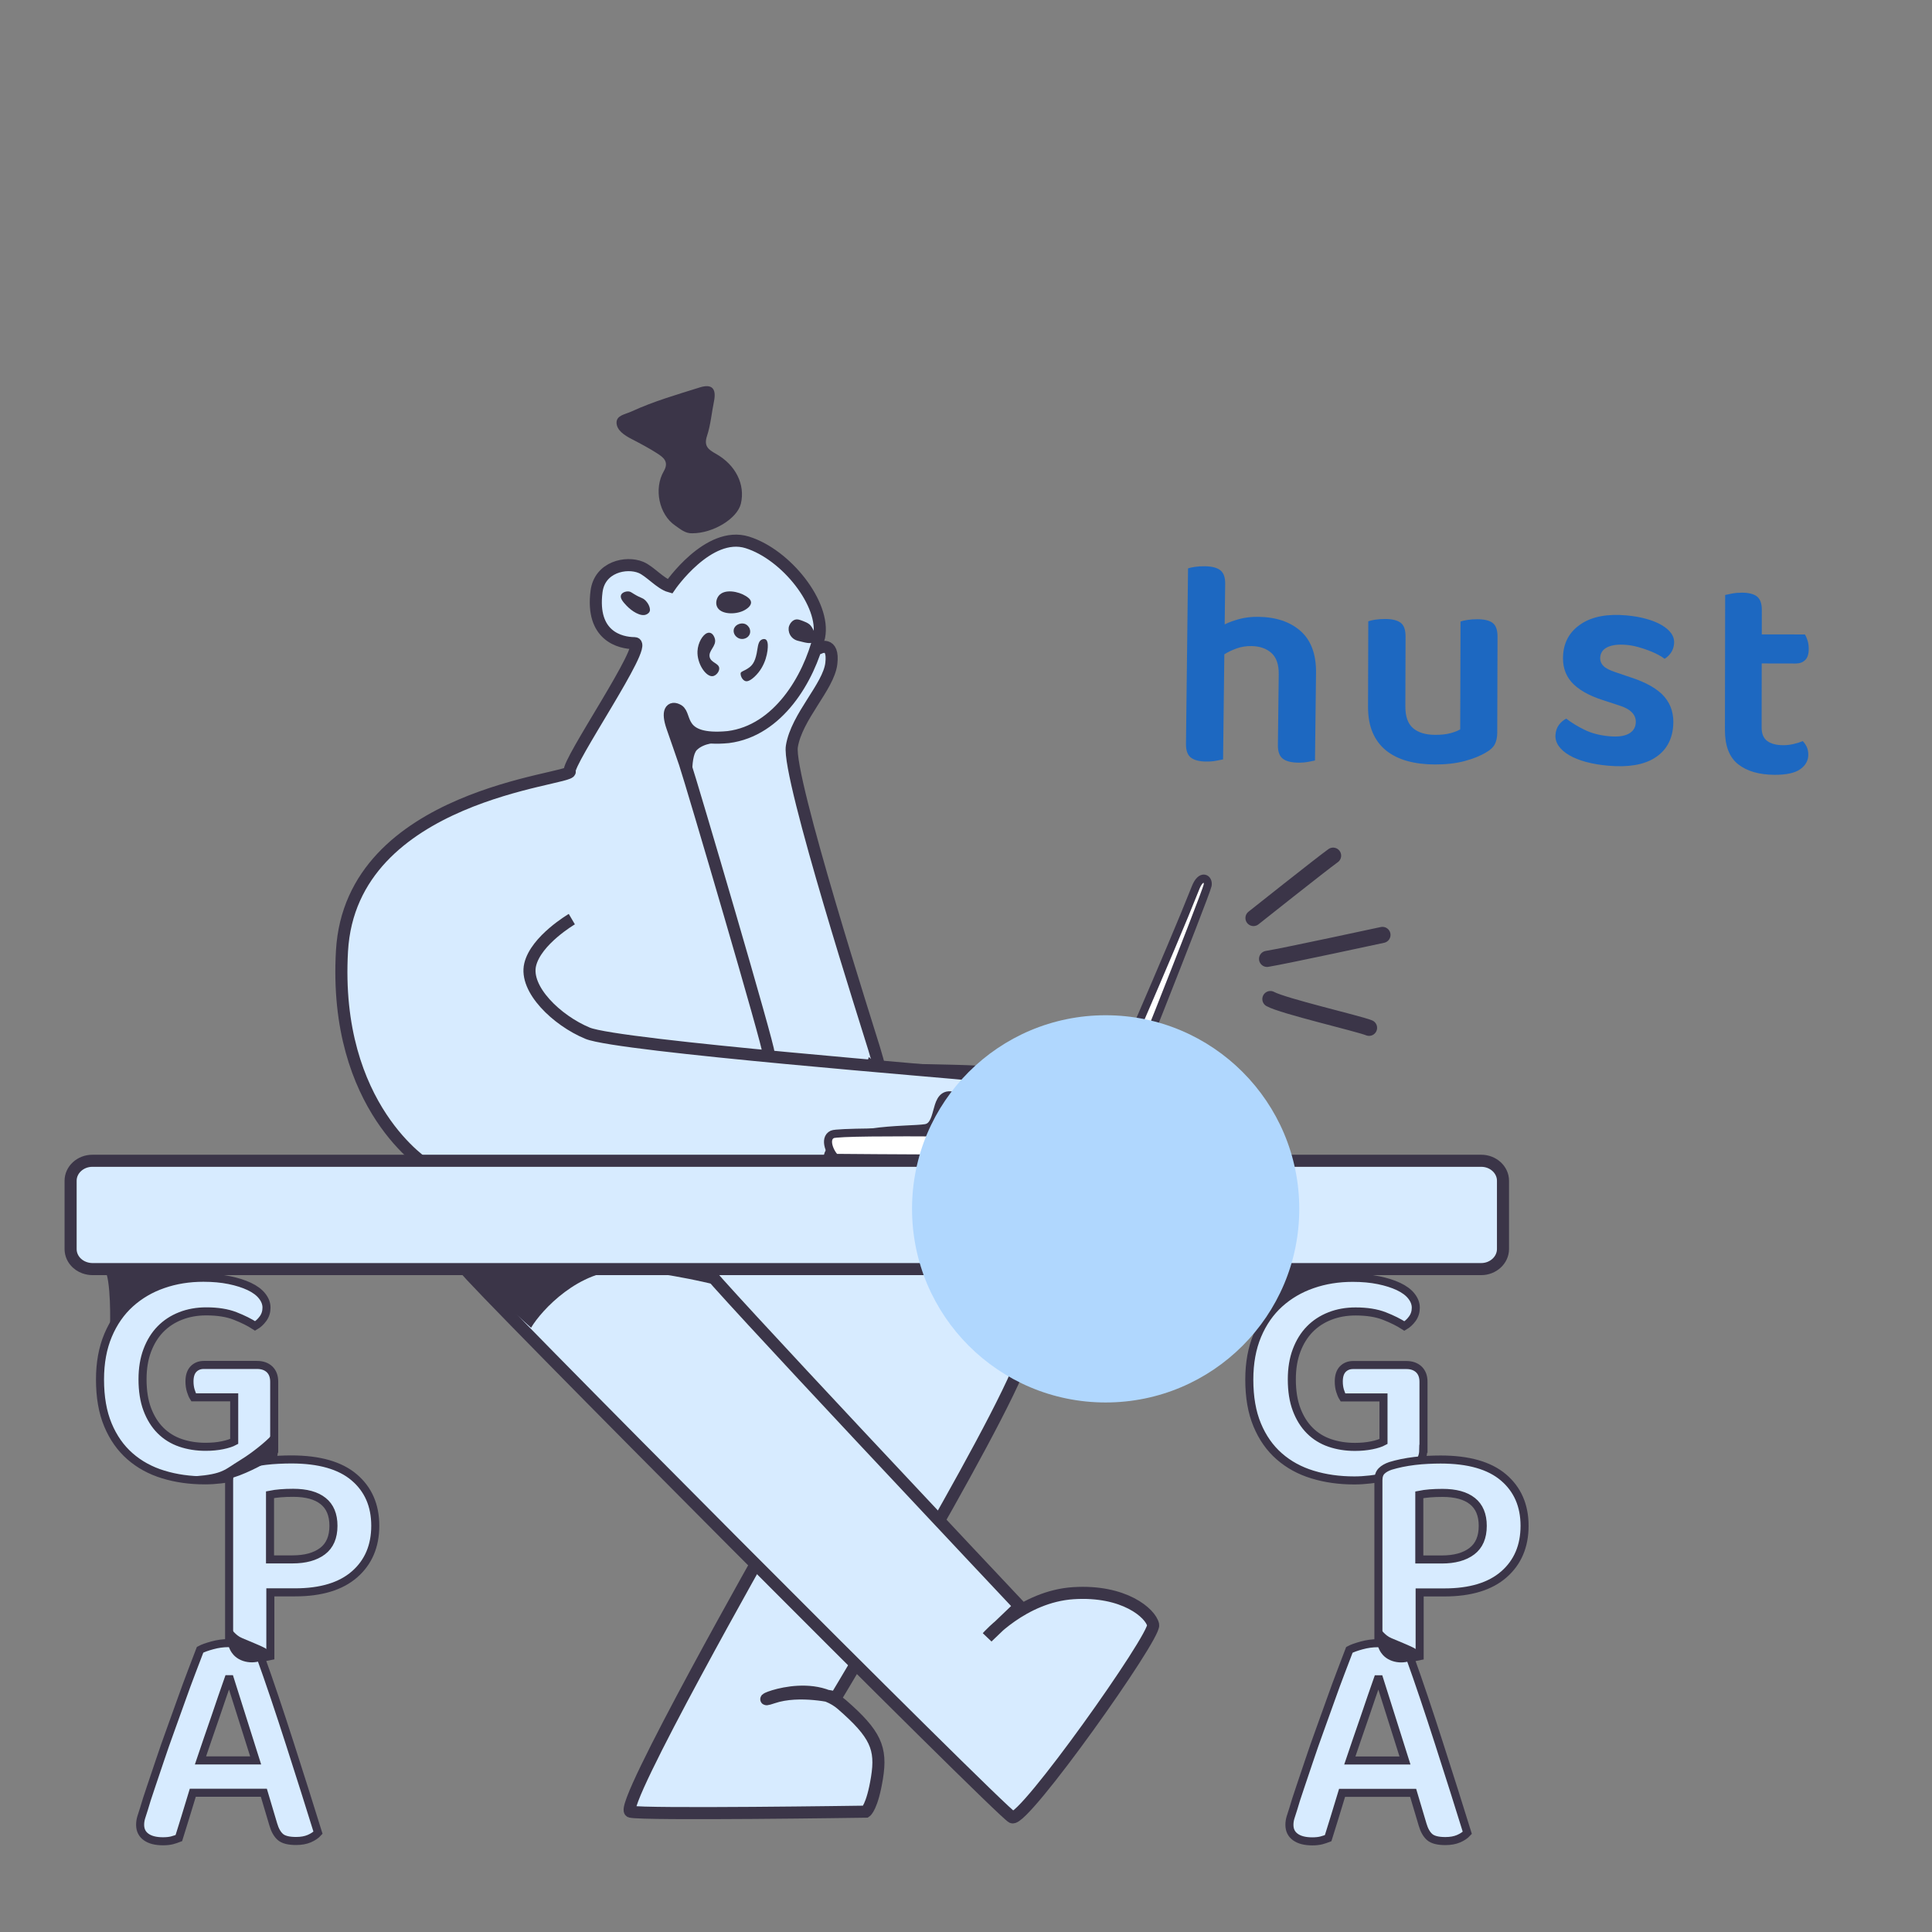 <svg width="480" height="480" viewBox="0 0 480 480" fill="none" xmlns="http://www.w3.org/2000/svg">
<rect x="0" y="0" width="480" height="480" fill="#808080" stroke="none"/>
<path d="M302.116 189.012C301.38 189.15 300.56 189.216 299.638 189.203C297.932 189.185 296.675 188.849 295.855 188.209C295.035 187.568 294.641 186.442 294.653 184.838L295.167 141.212C295.557 141.075 296.131 140.943 296.886 140.836C297.64 140.728 298.478 140.668 299.406 140.687C301.106 140.711 302.369 141.041 303.189 141.681C304.009 142.322 304.409 143.442 304.391 145.052L304.268 155.12C305.34 154.6 306.579 154.151 307.968 153.78C309.357 153.41 310.901 153.23 312.607 153.249C317.031 153.304 320.545 154.484 323.148 156.801C325.751 159.119 327.019 162.591 326.964 167.206L326.707 188.947C326.318 189.037 325.743 189.156 324.989 189.288C324.229 189.425 323.421 189.491 322.547 189.479C320.793 189.46 319.512 189.125 318.692 188.484C317.872 187.843 317.477 186.718 317.49 185.114L317.698 167.527C317.728 165.091 317.112 163.324 315.862 162.217C314.611 161.109 312.965 160.54 310.918 160.515C309.607 160.497 308.385 160.688 307.26 161.095C306.14 161.496 305.105 161.98 304.183 162.555L303.87 188.672C303.433 188.761 302.853 188.875 302.116 189.012Z" fill="#1D68C1"/>
<path d="M371.382 184.904C370.992 185.656 370.282 186.327 369.259 186.903C367.846 187.773 366.06 188.497 363.889 189.079C361.719 189.661 359.258 189.94 356.479 189.931C353.946 189.925 351.663 189.638 349.623 189.068C347.579 188.505 345.838 187.632 344.375 186.463C342.922 185.292 341.804 183.806 341.031 182.004C340.258 180.202 339.879 178.062 339.885 175.585L339.946 154.357C340.334 154.215 340.908 154.083 341.66 153.957C342.415 153.843 343.256 153.783 344.18 153.785C345.884 153.79 347.144 154.1 347.972 154.71C348.8 155.32 349.204 156.454 349.207 158.105L349.155 175.468C349.149 178.001 349.786 179.809 351.072 180.914C352.355 182.008 354.191 182.568 356.573 182.572C358.076 182.578 359.362 182.434 360.407 182.146C361.452 181.858 362.244 181.543 362.783 181.203L362.864 154.416C363.252 154.274 363.826 154.142 364.585 154.02C365.34 153.906 366.155 153.842 367.029 153.847C368.782 153.85 370.061 154.159 370.859 154.773C371.657 155.386 372.053 156.516 372.056 158.167L371.986 182.099C371.97 183.216 371.771 184.152 371.382 184.904Z" fill="#1D68C1"/>
<path d="M415.689 180.504C415.381 183.971 413.86 186.574 411.115 188.297C408.371 190.029 404.519 190.675 399.56 190.236C397.526 190.061 395.693 189.748 394.061 189.305C392.43 188.862 391.033 188.306 389.864 187.628C388.703 186.95 387.82 186.175 387.224 185.303C386.628 184.431 386.369 183.494 386.457 182.503C386.537 181.562 386.822 180.762 387.304 180.103C387.786 179.445 388.388 178.928 389.128 178.537C390.437 179.552 391.966 180.487 393.713 181.335C395.461 182.191 397.525 182.721 399.899 182.925C401.933 183.1 403.497 182.9 404.589 182.326C405.69 181.752 406.288 180.863 406.398 179.677C406.573 177.651 405.206 176.18 402.29 175.272L398.216 173.94C394.627 172.78 392.024 171.275 390.415 169.435C388.806 167.595 388.122 165.267 388.37 162.445C388.656 159.224 390.17 156.73 392.922 154.948C395.674 153.165 399.382 152.479 404.035 152.888C405.815 153.041 407.453 153.323 408.941 153.734C410.428 154.137 411.705 154.652 412.772 155.264C413.839 155.884 414.653 156.576 415.205 157.347C415.758 158.118 415.998 158.978 415.918 159.919C415.838 160.809 415.569 161.575 415.121 162.208C414.664 162.84 414.146 163.33 413.566 163.677C413.147 163.344 412.592 162.988 411.901 162.633C411.21 162.27 410.443 161.934 409.592 161.607C408.749 161.28 407.848 160.997 406.896 160.73C405.944 160.473 405.002 160.3 404.061 160.22C402.129 160.052 400.59 160.226 399.446 160.75C398.302 161.273 397.678 162.103 397.576 163.239C397.503 164.079 397.75 164.803 398.317 165.405C398.884 166.007 399.925 166.542 401.43 167.029L404.994 168.241C409.025 169.54 411.876 171.176 413.546 173.143C415.233 175.143 415.944 177.588 415.689 180.504Z" fill="#1D68C1"/>
<path d="M439.085 184.115C440.035 184.795 441.355 185.14 443.061 185.142C443.886 185.145 444.729 185.048 445.583 184.855C446.436 184.661 447.198 184.415 447.885 184.126C448.271 184.515 448.599 184.989 448.87 185.548C449.134 186.111 449.267 186.753 449.268 187.486C449.265 188.946 448.609 190.148 447.29 191.09C445.975 192.04 443.86 192.506 440.942 192.5C437.1 192.491 434.072 191.62 431.86 189.894C429.649 188.168 428.547 185.301 428.554 181.311L428.611 147.821C428.998 147.724 429.569 147.604 430.324 147.461C431.08 147.318 431.898 147.245 432.772 147.248C434.478 147.25 435.725 147.571 436.526 148.203C437.327 148.835 437.726 149.96 437.719 151.56L437.709 157.613L448.436 157.63C448.673 158.021 448.895 158.53 449.092 159.163C449.289 159.797 449.377 160.477 449.377 161.21C449.377 162.479 449.086 163.4 448.496 163.977C447.91 164.562 447.133 164.848 446.16 164.846L437.694 164.829L437.67 180.734C437.669 182.311 438.142 183.43 439.085 184.115Z" fill="#1D68C1"/>
<g clip-path="url(#clip0_698_977)">
<path d="M203.564 161.007C203.564 161.007 207.237 159.104 206.537 164.875C205.838 170.636 197.927 178.022 196.734 185.449C195.54 192.877 216.073 256.79 217.215 260.638C218.367 264.485 218.944 266.943 218.944 266.943L143.323 259.238C143.323 259.238 122.482 242.08 123.016 242.429C123.541 242.779 150.874 201.641 150.874 201.641L166.459 166.49L203.564 161.007Z" fill="#D7EBFF" stroke="#3B3548" stroke-width="3" stroke-miterlimit="10"/>
<path d="M171.983 312.947C174.143 312.649 240.505 312.474 241.729 313.873C242.954 315.272 255.432 324.86 254.866 334.54C254.3 344.21 207.679 421.743 207.679 421.743C207.679 421.743 198.657 419.47 192.002 421.743C185.346 424.017 200.746 416.168 209.16 423.492C217.575 430.817 219.077 434.345 217.884 441.7C216.691 449.056 215.106 450.105 215.106 450.105C215.106 450.105 159.957 450.918 156.635 450.105C153.312 449.292 191.302 382.303 191.302 382.303L171.983 312.947Z" fill="#D7EBFF" stroke="#3B3548" stroke-width="3" stroke-miterlimit="10"/>
<path d="M216.609 265.298C217.483 266.069 245.742 265.637 248.858 266.944C251.975 268.25 254.516 276.089 255.298 278.167C256.09 280.245 255.206 281.212 253.899 281.212C252.593 281.212 251.801 281.613 250.659 280.276C249.517 278.938 249.085 271.758 245.844 270.966C242.604 270.174 218.789 269.124 217.308 268.517C215.827 267.911 216.609 265.298 216.609 265.298Z" fill="#D7EBFF" stroke="#3B3548" stroke-width="3" stroke-miterlimit="10"/>
<path d="M142.068 228.357C142.068 228.357 133.17 233.572 131.719 239.662C130.269 245.763 138.313 253.519 145.977 256.698C153.641 259.876 238.047 266.522 242.336 267.067C246.626 267.612 247.686 271.923 248.611 274.546C249.537 277.169 249.085 281.644 245.309 280.78C241.534 279.916 239.579 272.9 236.051 272.632C232.522 272.365 234.24 280.08 230.023 280.78C225.805 281.479 206.352 280.512 206.002 288.228C205.653 295.943 177.137 315.807 175.522 315.293C173.907 314.779 253.313 399.071 253.313 399.071L245.299 406.745C245.299 406.745 254.105 396.633 266.676 395.82C279.257 395.008 285.882 400.799 286.499 403.69C287.126 406.58 254.31 452.821 251.471 451.504C248.632 450.187 115.908 316.867 115.641 315.303C115.363 313.729 106.187 289.668 106.187 289.668C106.187 289.668 82.722 275.358 84.965 236.257C87.207 197.156 142.377 193.761 141.554 191.663C140.731 189.564 161.254 159.804 157.674 159.793C154.094 159.783 146.78 158.045 148.21 146.935C149.002 140.834 155.585 139.456 159.237 140.968C161.459 141.884 164.062 145.021 166.438 145.69C166.438 145.69 175.974 131.73 185.665 134.755C195.355 137.779 205.097 150.124 203.513 158.199C200.962 168.558 193.36 181.54 180.953 183.125C168.238 184.349 170.625 177.693 168.475 176.458C166.685 175.44 165.667 176.695 167.035 180.635C168.393 184.585 169.164 186.694 170.142 189.605C171.839 194.646 191.312 260.833 190.911 261.533" fill="#D7EBFF"/>
<path d="M142.068 228.357C142.068 228.357 133.17 233.572 131.719 239.662C130.269 245.763 138.313 253.519 145.977 256.698C153.641 259.876 238.047 266.522 242.336 267.067C246.626 267.612 247.686 271.923 248.611 274.546C249.537 277.169 249.085 281.644 245.309 280.78C241.534 279.916 239.579 272.9 236.051 272.632C232.522 272.365 234.24 280.08 230.023 280.78C225.805 281.479 206.352 280.512 206.002 288.228C205.653 295.943 177.137 315.807 175.522 315.293C173.907 314.779 253.313 399.071 253.313 399.071L245.299 406.745C245.299 406.745 254.105 396.633 266.676 395.82C279.257 395.008 285.882 400.799 286.499 403.69C287.126 406.58 254.31 452.821 251.471 451.504C248.632 450.187 115.908 316.867 115.641 315.303C115.363 313.729 106.187 289.668 106.187 289.668C106.187 289.668 82.722 275.358 84.965 236.257C87.207 197.156 142.377 193.761 141.554 191.663C140.731 189.564 161.254 159.804 157.674 159.793C154.094 159.783 146.78 158.045 148.21 146.935C149.002 140.834 155.585 139.456 159.237 140.968C161.459 141.884 164.062 145.021 166.438 145.69C166.438 145.69 175.974 131.73 185.665 134.755C195.355 137.779 205.097 150.124 203.513 158.199C200.962 168.558 193.36 181.54 180.953 183.125C168.238 184.349 170.625 177.693 168.475 176.458C166.685 175.44 165.667 176.695 167.035 180.635C168.393 184.585 169.164 186.694 170.142 189.605C171.839 194.646 191.312 260.833 190.911 261.533" stroke="#3B3548" stroke-width="3" stroke-miterlimit="10"/>
<path d="M207.566 287.672C206.363 286.715 204.521 282.878 206.795 281.829C209.068 280.78 260.905 281.695 265.102 281.613C269.309 281.52 272.899 277.344 273.856 274.978C274.628 273.085 290.706 236.597 297.043 220.549C298.453 216.969 300.376 218.296 300.027 219.983C299.543 222.308 276.716 279.792 275.924 281.284C275.132 282.765 274.391 285.265 274.34 287.075C274.319 288.31 207.566 287.672 207.566 287.672Z" fill="white" stroke="#3B3548" stroke-width="2" stroke-miterlimit="10"/>
<path d="M179.05 184.565C178.176 184.472 174.966 184.565 173.156 186.313C171.345 188.062 172.045 196.734 172.394 197.609C172.744 198.483 166.706 177.652 166.706 177.652C166.706 177.652 167.909 176.86 168.496 177.652C169.072 178.444 171.119 181.55 173.166 182.271C175.213 182.991 179.05 184.565 179.05 184.565Z" fill="#3B3548"/>
<path d="M131.946 329.87C134.558 325.436 143.971 315.385 155.03 315.684C166.088 315.982 179.194 319.624 179.05 319.459C178.906 319.295 173.711 307.742 172.878 307.917C172.045 308.092 116.186 308.267 116.186 308.267L113.707 309.635L115.661 315.303L131.946 329.87Z" fill="#3B3548"/>
<path d="M368.003 315.303C259.084 315.303 150.164 315.303 41.244 315.303C35.144 315.303 29.044 315.303 22.944 315.303C22.584 315.303 20.67 315.262 19.127 313.842C18.15 312.947 17.543 311.703 17.543 310.334V293.35C17.543 290.624 19.971 288.392 22.944 288.392H368.014C370.987 288.392 373.414 290.624 373.414 293.35V310.334C373.404 313.061 370.976 315.303 368.003 315.303Z" fill="#D7EBFF" stroke="#3B3548" stroke-width="3" stroke-miterlimit="10"/>
<path d="M185.284 148.076C183.494 146.955 180.069 146.235 178.608 147.963C177.95 148.745 177.672 150.051 178.3 151.018C179.441 152.777 183.134 152.705 185.12 151.512C185.449 151.317 186.745 150.535 186.581 149.527C186.467 148.827 185.727 148.354 185.284 148.076Z" fill="#3B3548"/>
<path d="M197.793 153.899C196.847 154.022 196.261 154.938 196.055 155.504C195.602 156.81 196.333 158.785 198.349 159.228C199.583 159.495 201.569 160.256 202.289 159.32C203.163 158.189 201.857 155.72 201.085 155.102C200.602 154.722 200.005 154.485 199.501 154.29C198.719 154.002 198.287 153.837 197.793 153.899Z" fill="#3B3548"/>
<path d="M184.904 154.958C183.895 154.691 182.496 155.277 182.291 156.46C182.116 157.489 182.918 158.477 183.906 158.703C184.801 158.909 185.829 158.487 186.22 157.654C186.58 156.892 186.241 156.141 186.189 156.039C186.159 155.987 185.768 155.185 184.904 154.958Z" fill="#3B3548"/>
<path d="M189.389 158.847C188.617 159.125 188.37 159.917 188.154 161.398C187.774 164.011 187.125 165.091 186.189 165.801C184.852 166.809 183.988 166.778 183.998 167.344C184.008 168.095 184.492 168.99 185.191 169.216C185.428 169.288 186.056 169.412 187.403 168.188C190.386 165.451 190.818 161.604 190.757 160.256C190.736 159.896 190.695 159.186 190.273 158.898C189.923 158.662 189.502 158.806 189.389 158.847Z" fill="#3B3548"/>
<path d="M175.687 157.283C174.606 157.685 173.393 159.649 173.29 161.779C173.135 164.916 175.419 168.219 177.075 167.992C177.898 167.879 178.742 166.881 178.69 166.027C178.618 164.741 176.612 164.69 176.304 163.198C175.985 161.604 178.042 160.534 177.621 158.734C177.497 158.219 177.127 157.458 176.51 157.252C176.139 157.119 175.81 157.242 175.687 157.283Z" fill="#3B3548"/>
<path d="M161.439 151.101C161.212 150.01 160.431 149.249 160.307 149.136C159.536 148.416 159.32 148.683 157.55 147.603C156.84 147.171 156.645 146.986 156.203 146.945C155.482 146.873 154.557 147.192 154.299 147.819C153.96 148.632 154.886 149.64 155.596 150.401C156.953 151.872 159.165 153.241 160.503 152.695C160.677 152.623 161.212 152.407 161.408 151.893C161.5 151.667 161.511 151.42 161.439 151.101Z" fill="#3B3548"/>
<path d="M311.424 228.079C311.424 228.079 328.151 214.788 331.206 212.587Z" fill="#FDF5F2"/>
<path d="M311.424 228.079C311.424 228.079 328.151 214.788 331.206 212.587" stroke="#3B3548" stroke-width="4" stroke-miterlimit="10" stroke-linecap="round"/>
<path d="M314.799 238.232C319.129 237.533 343.469 232.276 343.469 232.276Z" fill="#FDF5F2"/>
<path d="M314.799 238.232C319.129 237.533 343.469 232.276 343.469 232.276" stroke="#3B3548" stroke-width="4" stroke-miterlimit="10" stroke-linecap="round"/>
<path d="M315.622 248.211C318.769 249.959 337.512 254.29 340.136 255.36Z" fill="#FDF5F2"/>
<path d="M315.622 248.211C318.769 249.959 337.512 254.29 340.136 255.36" stroke="#3B3548" stroke-width="4" stroke-miterlimit="10" stroke-linecap="round"/>
<path d="M172.003 132.491C170.265 132.584 168.969 131.411 167.745 130.568C163.712 127.821 162.406 121.381 164.916 117.071C166.294 114.705 164.792 113.615 163.239 112.617C161.181 111.3 159.011 110.158 156.851 109.037C155.102 108.132 153.23 106.887 153.178 105.056C153.127 103.173 155.328 102.957 156.953 102.206C162.426 99.686 168.177 98.04 173.876 96.25C176.9 95.304 178.032 96.548 177.384 99.737C176.797 102.597 176.561 105.56 175.655 108.306C174.822 110.806 175.974 111.691 177.805 112.709C182.784 115.477 185.192 120.384 184.07 125.126C183.165 128.86 177.168 132.502 172.003 132.491Z" fill="#3B3548"/>
<path d="M68.083 359.918C68.083 361.235 67.805 362.243 67.26 362.953C66.705 363.663 65.83 364.331 64.617 364.959C63.938 365.381 63.084 365.761 62.055 366.101C61.026 366.44 59.905 366.728 58.671 366.965C57.436 367.201 56.161 367.397 54.854 367.551C53.537 367.706 52.231 367.788 50.914 367.788C47.18 367.788 43.734 367.304 40.555 366.327C37.376 365.36 34.619 363.848 32.284 361.801C29.949 359.754 28.118 357.151 26.811 354.003C25.495 350.855 24.847 347.1 24.847 342.739C24.847 338.593 25.515 334.931 26.853 331.752C28.19 328.573 30.031 325.94 32.367 323.831C34.702 321.733 37.417 320.138 40.524 319.068C43.621 317.988 46.954 317.453 50.533 317.453C52.9 317.453 55.039 317.649 56.953 318.039C58.866 318.43 60.522 318.955 61.921 319.613C63.31 320.272 64.38 321.054 65.11 321.979C65.841 322.895 66.211 323.862 66.211 324.86C66.211 325.909 65.923 326.825 65.347 327.617C64.771 328.409 64.112 329.006 63.382 329.427C62.014 328.532 60.358 327.709 58.413 326.948C56.469 326.187 54.083 325.806 51.243 325.806C48.929 325.806 46.799 326.187 44.865 326.948C42.921 327.709 41.255 328.8 39.866 330.219C38.477 331.639 37.387 333.398 36.594 335.497C35.802 337.595 35.411 339.992 35.411 342.667C35.411 345.557 35.802 348.047 36.594 350.156C37.387 352.254 38.477 354.003 39.866 355.392C41.255 356.781 42.911 357.809 44.834 358.468C46.748 359.126 48.836 359.455 51.099 359.455C52.622 359.455 54.011 359.322 55.276 359.064C56.541 358.797 57.508 358.488 58.187 358.118V347.162H48.106C47.838 346.74 47.602 346.195 47.396 345.506C47.19 344.827 47.077 344.066 47.077 343.222C47.077 341.854 47.406 340.836 48.065 340.146C48.723 339.467 49.577 339.118 50.626 339.118H63.866C65.182 339.118 66.211 339.488 66.983 340.218C67.744 340.959 68.124 341.978 68.124 343.294V359.918H68.083Z" fill="#D7EBFF" stroke="#3B3548" stroke-width="2" stroke-miterlimit="10"/>
<path d="M67.168 395.625V411.457C66.695 411.56 66.026 411.693 65.162 411.848C64.298 412.002 63.362 412.084 62.364 412.084C60.368 412.084 58.959 411.714 58.146 410.983C57.333 410.253 56.922 409.019 56.922 407.28V367.726C56.922 366.728 57.189 365.967 57.714 365.443C58.239 364.918 58.979 364.496 59.915 364.177C60.759 363.92 61.685 363.683 62.714 363.467C63.742 363.262 64.802 363.087 65.903 362.953C67.003 362.819 68.104 362.727 69.215 362.675C70.316 362.624 71.365 362.593 72.363 362.593C79.296 362.593 84.512 364.074 87.999 367.047C91.487 370.01 93.235 374.022 93.235 379.063C93.235 384.103 91.528 388.126 88.112 391.119C84.697 394.113 79.759 395.615 73.299 395.615H67.168V395.625ZM72.682 387.426C75.829 387.426 78.319 386.747 80.129 385.379C81.94 384.011 82.845 381.912 82.845 379.073C82.845 376.347 81.992 374.289 80.284 372.932C78.576 371.563 76.097 370.884 72.836 370.884C70.573 370.884 68.659 371.039 67.085 371.358V387.426H72.682V387.426Z" fill="#D7EBFF" stroke="#3B3548" stroke-width="2" stroke-miterlimit="10"/>
<path d="M65.553 445.404H47.9C47.324 447.348 46.707 449.375 46.048 451.473C45.39 453.572 44.855 455.31 44.433 456.668C43.909 456.874 43.343 457.059 42.736 457.224C42.129 457.378 41.378 457.46 40.493 457.46C38.703 457.46 37.315 457.111 36.317 456.401C35.319 455.691 34.815 454.683 34.815 453.366C34.815 452.739 34.907 452.121 35.093 451.514C35.278 450.907 35.494 450.218 35.761 449.426C36.183 447.955 36.749 446.186 37.459 444.108C38.169 442.03 38.93 439.777 39.742 437.328C40.555 434.89 41.44 432.36 42.386 429.767C43.333 427.165 44.238 424.645 45.102 422.206C45.966 419.768 46.81 417.474 47.622 415.355C48.435 413.226 49.135 411.405 49.711 409.883C50.39 409.512 51.408 409.152 52.745 408.782C54.083 408.411 55.441 408.226 56.798 408.226C58.64 408.226 60.317 408.504 61.839 409.049C63.362 409.605 64.329 410.479 64.75 411.693C65.8 414.584 66.952 417.906 68.217 421.661C69.482 425.416 70.748 429.294 72.034 433.286C73.32 437.277 74.564 441.196 75.778 445.023C76.982 448.86 78.062 452.296 79.008 455.341C78.484 455.917 77.763 456.401 76.838 456.802C75.922 457.193 74.832 457.388 73.566 457.388C71.725 457.388 70.429 457.059 69.668 456.401C68.906 455.742 68.31 454.703 67.898 453.284L65.553 445.404ZM56.726 417.197C56.253 418.513 55.739 419.984 55.194 421.61C54.638 423.235 54.062 424.933 53.465 426.692C52.858 428.451 52.241 430.241 51.614 432.051C50.986 433.862 50.379 435.641 49.803 437.37H63.516L57.138 417.197H56.726Z" fill="#D7EBFF" stroke="#3B3548" stroke-width="2" stroke-miterlimit="10"/>
<path d="M56.737 408.772C57.169 410.294 57.951 411.127 58.403 411.528C60.728 413.596 64.75 413.36 66.304 411.631C66.509 411.405 66.859 411.004 66.808 410.52C66.746 409.841 65.933 409.409 63.176 408.247C60.101 406.94 59.74 406.889 58.969 406.282C57.693 405.253 57.323 404.317 56.922 404.441C56.562 404.554 56.325 405.469 56.737 408.772Z" fill="#3B3548"/>
<path d="M25.927 315.303C27.676 317.556 27.367 329.551 27.326 329.767C27.285 329.983 33.94 322.278 34.29 321.712C34.64 321.146 46.635 317.031 46.635 317.031C46.635 317.031 44.845 315.591 44.618 315.54C44.392 315.488 25.927 315.303 25.927 315.303Z" fill="#3B3548"/>
<path d="M353.622 359.939C353.622 361.256 353.344 362.264 352.799 362.974C352.244 363.683 351.369 364.352 350.155 364.98C349.476 365.401 348.623 365.782 347.594 366.121C346.565 366.461 345.444 366.749 344.209 366.986C342.975 367.222 341.699 367.418 340.393 367.572C339.076 367.726 337.77 367.809 336.453 367.809C332.719 367.809 329.273 367.325 326.094 366.348C322.915 365.381 320.158 363.869 317.823 361.821C315.488 359.774 313.657 357.172 312.35 354.024C311.034 350.876 310.385 347.121 310.385 342.759C310.385 338.614 311.054 334.952 312.391 331.773C313.729 328.594 315.57 325.961 317.905 323.852C320.241 321.753 322.956 320.159 326.063 319.089C329.159 318.009 332.492 317.474 336.072 317.474C338.438 317.474 340.578 317.669 342.491 318.06C344.405 318.451 346.061 318.976 347.46 319.634C348.849 320.293 349.919 321.074 350.649 322C351.379 322.916 351.75 323.883 351.75 324.881C351.75 325.93 351.462 326.845 350.886 327.637C350.31 328.43 349.651 329.026 348.921 329.448C347.553 328.553 345.896 327.73 343.952 326.969C342.008 326.208 339.621 325.827 336.782 325.827C334.468 325.827 332.338 326.208 330.404 326.969C328.46 327.73 326.793 328.82 325.405 330.24C324.016 331.66 322.925 333.419 322.133 335.517C321.341 337.616 320.95 340.013 320.95 342.687C320.95 345.578 321.341 348.068 322.133 350.176C322.925 352.275 324.016 354.024 325.405 355.413C326.793 356.801 328.45 357.83 330.373 358.488C332.287 359.147 334.375 359.476 336.638 359.476C338.161 359.476 339.549 359.342 340.815 359.085C342.08 358.828 343.047 358.509 343.726 358.139V347.183H333.645C333.377 346.761 333.14 346.216 332.935 345.527C332.729 344.848 332.616 344.087 332.616 343.243C332.616 341.875 332.945 340.856 333.603 340.167C334.262 339.488 335.116 339.138 336.165 339.138H349.404C350.721 339.138 351.75 339.509 352.521 340.239C353.283 340.98 353.663 341.998 353.663 343.315V359.939H353.622Z" fill="#D7EBFF" stroke="#3B3548" stroke-width="2" stroke-miterlimit="10"/>
<path d="M352.707 395.645V411.477C352.233 411.58 351.565 411.714 350.701 411.868C349.837 412.022 348.9 412.105 347.903 412.105C345.907 412.105 344.498 411.734 343.685 411.004C342.872 410.274 342.461 409.039 342.461 407.301V367.747C342.461 366.749 342.728 365.988 343.253 365.463C343.777 364.938 344.518 364.517 345.454 364.198C346.298 363.941 347.224 363.704 348.252 363.488C349.281 363.282 350.341 363.107 351.441 362.974C352.542 362.84 353.643 362.747 354.754 362.696C355.854 362.644 356.904 362.614 357.902 362.614C364.835 362.614 370.051 364.095 373.538 367.068C377.025 370.031 378.774 374.042 378.774 379.083C378.774 384.124 377.066 388.146 373.651 391.14C370.236 394.133 365.298 395.635 358.838 395.635H352.707V395.645ZM358.221 387.447C361.368 387.447 363.858 386.768 365.668 385.399C367.479 384.031 368.384 381.933 368.384 379.093C368.384 376.367 367.53 374.31 365.823 372.952C364.115 371.584 361.636 370.905 358.375 370.905C356.112 370.905 354.198 371.059 352.624 371.378V387.447H358.221V387.447Z" fill="#D7EBFF" stroke="#3B3548" stroke-width="2" stroke-miterlimit="10"/>
<path d="M351.091 445.425H333.439C332.863 447.369 332.245 449.395 331.587 451.494C330.929 453.593 330.394 455.331 329.972 456.689C329.447 456.895 328.882 457.08 328.275 457.244C327.668 457.399 326.917 457.481 326.032 457.481C324.242 457.481 322.853 457.131 321.855 456.421C320.858 455.712 320.354 454.704 320.354 453.387C320.354 452.759 320.446 452.142 320.631 451.535C320.816 450.928 321.032 450.239 321.3 449.447C321.722 447.976 322.287 446.206 322.997 444.128C323.707 442.05 324.468 439.798 325.281 437.349C326.094 434.911 326.978 432.381 327.925 429.788C328.871 427.186 329.776 424.665 330.641 422.227C331.505 419.789 332.348 417.495 333.161 415.376C333.974 413.247 334.673 411.426 335.249 409.903C335.928 409.533 336.947 409.173 338.284 408.803C339.621 408.432 340.979 408.247 342.337 408.247C344.178 408.247 345.855 408.525 347.378 409.07C348.9 409.626 349.867 410.5 350.289 411.714C351.338 414.604 352.49 417.927 353.756 421.682C355.021 425.437 356.286 429.315 357.572 433.306C358.858 437.298 360.103 441.217 361.317 445.044C362.52 448.881 363.6 452.317 364.547 455.362C364.022 455.938 363.302 456.421 362.376 456.823C361.461 457.214 360.37 457.409 359.105 457.409C357.264 457.409 355.967 457.08 355.206 456.421C354.445 455.763 353.848 454.724 353.437 453.304L351.091 445.425ZM342.275 417.217C341.802 418.534 341.288 420.005 340.743 421.631C340.187 423.256 339.611 424.953 339.014 426.712C338.407 428.471 337.79 430.261 337.163 432.072C336.535 433.882 335.928 435.662 335.352 437.39H349.065L342.687 417.217H342.275Z" fill="#D7EBFF" stroke="#3B3548" stroke-width="2" stroke-miterlimit="10"/>
<path d="M342.286 408.792C342.718 410.315 343.5 411.148 343.952 411.549C346.277 413.617 350.299 413.38 351.853 411.652C352.059 411.426 352.408 411.025 352.357 410.541C352.295 409.862 351.482 409.43 348.726 408.268C345.65 406.961 345.29 406.91 344.518 406.303C343.242 405.274 342.872 404.338 342.471 404.461C342.111 404.575 341.874 405.49 342.286 408.792Z" fill="#3B3548"/>
<path d="M311.466 315.313C313.214 317.566 312.906 329.561 312.865 329.777C312.823 329.993 319.479 322.288 319.829 321.722C320.179 321.157 332.173 317.042 332.173 317.042C332.173 317.042 339.045 315.355 338.829 315.313C338.603 315.272 311.466 315.313 311.466 315.313Z" fill="#3B3548"/>
<path d="M48.425 366.78C55.513 366.224 55.78 365.134 59.545 362.85C63.578 360.402 67.579 356.781 67.528 356.42C67.477 356.06 68.464 361.554 67.219 362.624C65.975 363.693 59.792 366.841 56.727 367.397C48.754 368.847 48.425 366.78 48.425 366.78Z" fill="#3B3548"/>
</g>
<g style="mix-blend-mode:multiply">
<path d="M274.696 348.44C301.262 348.44 322.799 326.904 322.799 300.338C322.799 273.772 301.262 252.235 274.696 252.235C248.13 252.235 226.594 273.772 226.594 300.338C226.594 326.904 248.13 348.44 274.696 348.44Z" fill="#B0D7FE"/>
</g>
<defs>
<clipPath id="clip0_698_977">
<rect width="363.813" height="437.499" fill="white" transform="translate(16 21)"/>
</clipPath>
</defs>
</svg>
